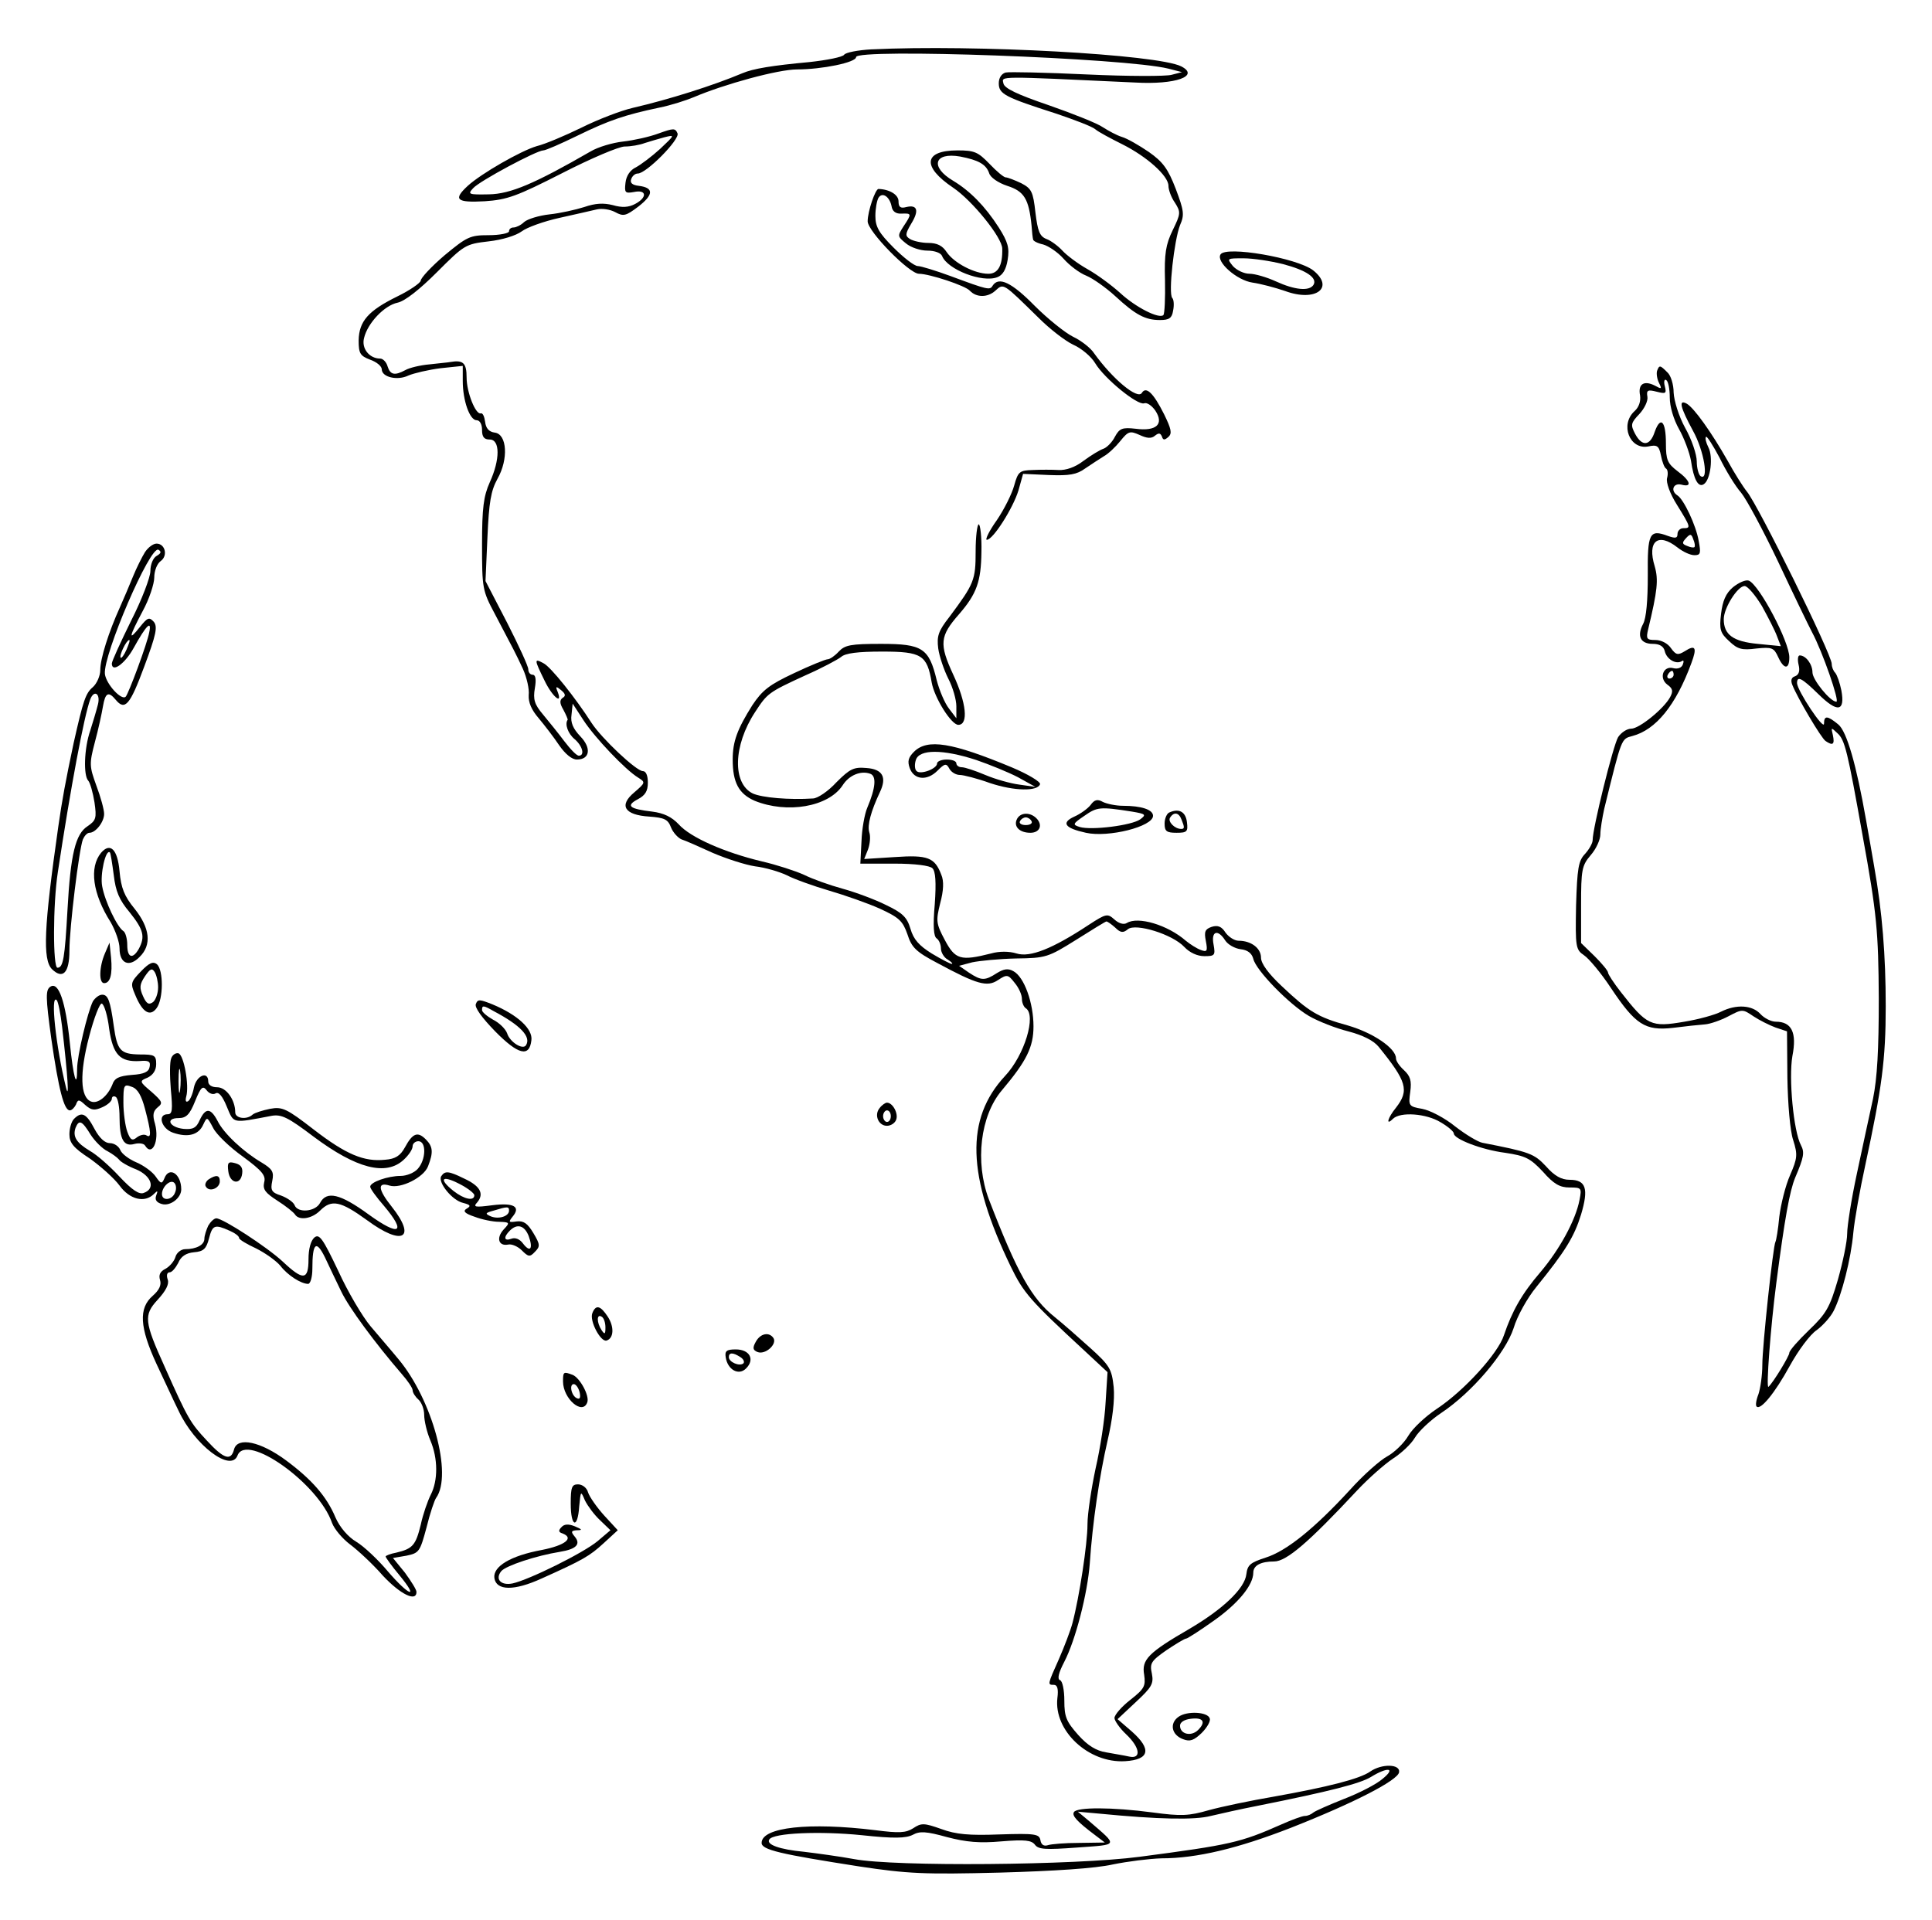<?xml version="1.0" standalone="no"?>
<!DOCTYPE svg PUBLIC "-//W3C//DTD SVG 20010904//EN"
 "http://www.w3.org/TR/2001/REC-SVG-20010904/DTD/svg10.dtd">
<svg version="1.0" xmlns="http://www.w3.org/2000/svg"
 width="501pt" height="498pt" viewBox="0 0 501 498"
 preserveAspectRatio="xMidYMid meet">

<g transform="translate(0,498) scale(0.1,-0.1)"
fill="#000000" stroke="none">
<path d="M2260 4852 c-35 -2 -67 -8 -71 -14 -4 -6 -44 -14 -90 -19 -97 -9
-146 -17 -174 -29 -76 -32 -190 -68 -285 -90 -30 -7 -90 -30 -132 -51 -43 -21
-95 -43 -116 -48 -41 -12 -144 -71 -179 -103 -39 -36 -29 -44 44 -40 59 4 83
13 201 73 74 38 147 69 162 69 16 0 39 4 52 9 13 4 36 11 51 15 28 7 27 6 -11
-30 -22 -20 -50 -41 -63 -48 -15 -7 -25 -22 -27 -40 -3 -26 -1 -28 22 -24 33
7 35 -14 3 -31 -17 -9 -34 -10 -58 -3 -24 6 -45 5 -74 -5 -22 -7 -62 -16 -90
-19 -27 -3 -57 -12 -66 -20 -8 -8 -21 -14 -27 -14 -7 0 -12 -4 -12 -10 0 -5
-24 -10 -53 -10 -48 0 -56 -4 -114 -52 -34 -29 -62 -59 -62 -66 -1 -6 -28 -25
-61 -41 -75 -37 -99 -64 -100 -114 0 -34 4 -40 30 -50 17 -6 30 -17 30 -25 0
-20 40 -30 69 -16 14 6 52 15 84 19 l57 6 0 -39 c0 -51 18 -102 36 -102 8 0
14 -10 14 -25 0 -18 5 -25 20 -25 27 0 27 -52 0 -111 -16 -36 -20 -66 -20
-161 0 -114 1 -120 33 -180 51 -97 53 -100 73 -143 10 -22 17 -53 15 -68 -1
-19 7 -38 26 -60 15 -18 39 -49 53 -70 16 -23 33 -37 46 -37 34 0 38 30 9 60
-19 20 -26 36 -23 56 l3 29 28 -43 c30 -46 109 -129 142 -149 19 -12 19 -13
-10 -38 -41 -34 -26 -59 39 -63 39 -3 48 -7 56 -28 5 -13 18 -27 27 -31 10 -3
46 -19 81 -35 35 -15 84 -31 110 -35 26 -3 63 -14 82 -23 19 -10 69 -28 110
-40 41 -12 101 -33 132 -47 50 -23 59 -32 71 -66 11 -35 23 -46 78 -75 102
-55 129 -63 157 -44 23 15 26 15 43 -7 11 -13 19 -31 19 -42 0 -10 5 -21 10
-24 28 -18 -3 -122 -54 -176 -103 -111 -99 -258 15 -494 33 -68 49 -87 193
-220 l58 -54 -5 -78 c-2 -43 -14 -120 -26 -172 -11 -52 -21 -117 -21 -145 0
-50 -21 -188 -39 -256 -5 -19 -21 -61 -35 -93 -30 -67 -30 -67 -13 -67 9 0 12
-11 9 -34 -10 -85 81 -170 176 -164 63 4 69 31 17 77 l-37 32 47 44 c42 39 47
48 42 74 -6 27 -2 33 38 61 24 16 47 30 51 30 3 0 36 21 71 46 64 45 103 93
103 125 0 19 20 29 54 29 32 0 90 50 215 184 29 31 71 68 92 82 22 14 48 38
58 55 10 17 41 46 68 64 81 54 167 156 188 220 9 31 36 79 59 107 76 94 98
130 116 188 20 67 13 90 -30 90 -21 0 -39 10 -61 35 -31 33 -42 37 -165 61
-11 2 -43 21 -70 42 -27 22 -65 42 -86 46 -35 6 -36 8 -31 44 4 29 0 41 -16
56 -12 11 -21 24 -21 31 0 26 -59 66 -124 85 -80 22 -102 36 -173 103 -34 32
-53 58 -53 73 0 25 -26 44 -58 44 -11 0 -26 10 -34 21 -10 16 -20 20 -36 15
-17 -6 -20 -12 -15 -37 5 -26 3 -29 -13 -23 -11 4 -28 15 -39 24 -47 41 -124
64 -153 46 -8 -5 -21 -1 -32 9 -18 16 -21 16 -67 -14 -94 -62 -152 -85 -187
-74 -19 6 -45 6 -66 0 -79 -20 -93 -16 -120 35 -23 43 -23 50 -12 95 9 33 10
58 3 74 -17 45 -35 52 -121 46 l-79 -5 10 25 c5 14 7 34 3 45 -5 18 4 53 28
104 18 38 7 59 -35 62 -33 3 -43 -2 -78 -37 -21 -23 -49 -42 -61 -42 -61 -4
-132 2 -156 13 -53 26 -51 124 6 211 32 49 34 51 132 96 41 18 82 40 91 47 11
10 44 14 107 14 102 0 116 -9 128 -80 7 -40 51 -110 69 -110 27 0 21 57 -13
130 -37 80 -35 100 15 157 46 53 57 85 58 161 1 39 -3 72 -7 72 -4 0 -8 -32
-8 -70 0 -75 -4 -84 -68 -170 -29 -37 -33 -50 -29 -82 3 -21 15 -56 26 -78 12
-23 21 -55 21 -72 l0 -31 -19 25 c-11 14 -25 47 -32 74 -20 83 -37 94 -144 94
-79 0 -94 -3 -110 -20 -10 -11 -23 -20 -29 -20 -5 0 -45 -16 -87 -36 -64 -30
-82 -44 -108 -83 -39 -62 -51 -94 -51 -141 0 -60 16 -89 57 -107 84 -34 191
-16 228 40 17 27 48 39 72 30 16 -6 14 -36 -8 -88 -7 -16 -14 -56 -15 -87 l-3
-58 88 0 c54 0 92 -5 99 -12 8 -8 10 -36 6 -93 -5 -57 -3 -84 5 -89 6 -4 11
-16 11 -26 0 -10 8 -24 18 -29 9 -6 14 -11 10 -11 -4 0 -27 12 -52 27 -32 20
-47 36 -55 64 -9 30 -20 41 -64 62 -28 14 -79 33 -112 42 -33 9 -78 25 -100
36 -22 10 -71 26 -110 35 -96 23 -185 62 -215 96 -18 19 -38 29 -69 33 -59 7
-69 15 -37 32 19 10 26 21 26 43 0 19 -5 30 -13 30 -17 0 -107 85 -133 125
-41 64 -106 146 -125 155 -24 13 -24 10 3 -45 20 -42 48 -65 34 -29 -6 14 -4
15 9 4 11 -9 13 -15 4 -20 -8 -6 -8 -14 2 -31 7 -13 12 -25 11 -26 -8 -11 1
-36 18 -50 21 -18 27 -43 11 -43 -6 0 -22 17 -38 38 -15 20 -40 51 -55 69 -22
26 -26 39 -21 68 4 23 2 35 -6 35 -6 0 -11 6 -11 14 0 8 -25 62 -55 121 l-56
108 5 113 c4 92 9 121 26 152 29 51 25 116 -7 120 -15 2 -23 11 -25 28 -2 14
-6 23 -11 22 -13 -5 -37 54 -37 93 0 38 -9 46 -43 40 -4 -1 -28 -3 -53 -6 -24
-2 -53 -9 -63 -15 -28 -15 -39 -12 -46 10 -3 11 -12 20 -19 20 -28 0 -49 26
-42 53 9 39 53 85 87 92 19 4 57 34 102 79 71 71 74 73 134 80 36 4 71 15 86
26 13 10 57 26 98 35 41 9 84 19 97 22 13 3 34 0 47 -7 22 -12 28 -10 60 14
40 31 41 49 2 54 -18 2 -24 8 -20 18 3 8 10 14 17 14 22 0 109 88 103 104 -6
14 -10 14 -49 0 -24 -9 -65 -18 -92 -21 -27 -3 -65 -14 -85 -26 -144 -83 -207
-110 -263 -111 -53 -1 -56 0 -41 16 17 19 165 98 182 98 6 0 45 17 88 38 82
40 123 54 213 73 30 6 70 19 89 27 80 34 219 72 268 72 64 0 153 18 153 32 0
23 697 -2 810 -30 l35 -9 -27 -7 c-14 -4 -113 -4 -220 1 -106 5 -201 7 -210 5
-11 -3 -18 -14 -18 -28 0 -28 16 -36 150 -79 47 -16 92 -33 100 -40 8 -7 40
-24 70 -39 64 -32 120 -82 120 -108 0 -10 7 -30 17 -44 15 -24 15 -28 -6 -71
-18 -37 -22 -61 -20 -130 1 -46 -1 -86 -4 -90 -11 -11 -72 20 -112 57 -22 20
-60 48 -85 62 -25 14 -54 36 -65 48 -11 12 -30 26 -41 30 -18 7 -23 20 -29 69
-6 54 -10 62 -37 76 -17 8 -35 15 -40 15 -5 0 -24 16 -42 35 -30 31 -39 35
-83 35 -88 0 -93 -42 -11 -97 49 -33 127 -129 127 -158 1 -44 -11 -65 -36 -65
-36 0 -89 28 -108 56 -11 17 -25 24 -48 24 -17 0 -39 5 -47 10 -13 8 -13 13 3
40 21 34 16 50 -13 43 -15 -4 -20 0 -20 15 0 17 -23 31 -52 32 -8 0 -28 -58
-28 -84 0 -26 108 -136 133 -136 27 0 121 -31 132 -44 17 -18 46 -18 66 0 22
20 19 21 113 -71 28 -28 68 -59 89 -69 21 -9 47 -31 57 -48 24 -40 110 -110
127 -104 7 3 20 -6 29 -19 23 -35 3 -54 -51 -47 -35 4 -42 1 -54 -21 -7 -14
-21 -28 -30 -31 -9 -3 -32 -17 -51 -31 -22 -17 -46 -25 -65 -24 -16 1 -47 1
-67 0 -34 -1 -38 -4 -48 -40 -6 -22 -26 -62 -45 -90 -20 -28 -31 -51 -26 -51
16 0 68 82 82 128 l12 43 67 -3 c53 -2 72 1 94 17 16 11 38 25 49 32 11 6 30
24 42 39 21 26 25 27 50 16 19 -9 31 -10 40 -2 10 8 14 7 18 -2 3 -10 7 -10
17 -1 10 9 7 21 -11 58 -28 56 -47 74 -58 56 -11 -18 -75 35 -124 103 -9 14
-34 33 -55 43 -20 10 -65 46 -99 80 -59 60 -93 77 -109 52 -7 -12 -12 -11
-109 25 -38 14 -77 26 -85 26 -9 0 -37 22 -63 48 -38 38 -47 54 -47 82 0 19 4
40 8 47 10 16 29 3 34 -22 2 -13 11 -20 26 -19 26 1 27 0 5 -33 -16 -25 -16
-26 6 -44 13 -11 38 -19 56 -19 19 0 35 -6 38 -14 14 -35 104 -70 143 -55 14
5 23 20 27 45 5 31 1 46 -23 84 -36 56 -75 95 -118 121 -61 36 -50 75 18 63
47 -9 67 -20 75 -43 3 -11 23 -25 47 -33 44 -14 56 -34 63 -103 1 -16 3 -33 4
-36 0 -4 12 -10 26 -13 14 -4 38 -20 53 -37 15 -17 41 -37 59 -44 17 -7 51
-31 75 -53 53 -49 78 -62 116 -62 24 0 31 5 34 24 3 14 2 29 -2 33 -11 11 5
151 20 189 12 27 10 38 -11 94 -20 52 -33 70 -70 96 -25 17 -56 35 -70 39 -13
4 -35 16 -49 25 -14 10 -77 35 -140 57 -82 28 -116 44 -118 57 -4 19 -21 19
342 2 105 -6 168 17 119 42 -62 31 -535 57 -803 44z m632 -2278 c14 -14 21
-14 33 -4 20 16 115 -13 146 -46 14 -15 34 -24 52 -24 27 0 29 2 24 30 -7 35
11 41 30 11 7 -11 25 -21 40 -23 18 -2 29 -10 33 -25 7 -30 93 -118 144 -148
24 -14 70 -32 102 -40 38 -10 66 -24 79 -40 73 -90 80 -113 45 -158 -22 -27
-27 -48 -8 -29 19 19 87 14 124 -9 19 -11 34 -24 34 -29 0 -14 71 -42 133 -50
53 -8 65 -14 98 -49 28 -32 44 -41 69 -41 31 0 32 -1 26 -32 -10 -53 -52 -129
-101 -187 -49 -57 -74 -102 -95 -164 -15 -47 -103 -144 -174 -191 -30 -20 -63
-51 -74 -70 -11 -19 -36 -43 -54 -53 -19 -10 -63 -49 -98 -88 -92 -100 -164
-158 -218 -175 -40 -13 -47 -19 -50 -43 -4 -37 -61 -91 -148 -142 -107 -62
-124 -80 -117 -119 4 -29 1 -36 -36 -65 -23 -18 -41 -39 -41 -47 0 -7 14 -27
30 -42 37 -35 40 -65 8 -58 -13 3 -39 7 -60 11 -25 4 -47 17 -72 45 -31 35
-36 47 -36 89 0 28 -5 51 -11 53 -8 3 -4 19 11 48 29 56 60 176 66 255 7 105
25 227 46 318 13 56 19 106 16 139 -5 47 -10 56 -61 102 -31 28 -72 64 -92 80
-60 48 -97 114 -171 306 -36 96 -22 216 34 282 64 76 82 112 82 166 0 61 -24
128 -52 143 -14 8 -25 6 -43 -5 -31 -20 -40 -20 -72 1 l-26 18 34 9 c19 4 70
9 114 10 77 1 83 3 155 48 41 26 77 48 79 48 3 0 13 -7 23 -16z"/>
<path d="M3165 4320 c-12 -19 42 -67 83 -73 21 -3 59 -13 85 -22 79 -29 129 9
72 54 -42 32 -226 64 -240 41z m162 -25 c61 -16 90 -36 79 -54 -11 -17 -49
-13 -97 9 -24 11 -55 20 -69 20 -14 0 -33 9 -43 20 -16 20 -16 20 28 20 24 0
70 -7 102 -15z"/>
<path d="M4297 4018 c-2 -7 0 -21 5 -31 8 -16 7 -17 -11 -7 -28 14 -44 4 -38
-26 2 -15 -3 -30 -14 -40 -39 -35 -13 -101 35 -92 23 5 28 2 33 -23 3 -16 9
-32 13 -34 5 -3 6 -14 3 -25 -3 -11 7 -40 26 -70 36 -58 36 -60 16 -60 -8 0
-15 -7 -15 -15 0 -11 -5 -12 -25 -5 -48 18 -53 7 -52 -103 0 -65 -4 -110 -12
-125 -17 -32 -7 -52 25 -52 17 0 28 -6 31 -19 5 -21 29 -35 44 -26 5 4 6 0 3
-8 -3 -9 -13 -13 -25 -10 -26 7 -38 -26 -15 -43 14 -10 15 -17 7 -32 -16 -30
-80 -82 -101 -82 -11 0 -26 -10 -34 -22 -13 -22 -66 -236 -66 -267 0 -8 -9
-24 -20 -36 -17 -18 -20 -37 -23 -134 -2 -108 -1 -114 21 -129 12 -8 44 -46
69 -84 64 -96 89 -112 161 -104 31 4 69 8 83 9 14 1 42 11 61 21 36 19 37 19
65 0 15 -10 41 -23 57 -29 l30 -10 1 -120 c1 -67 7 -139 15 -162 12 -38 11
-47 -8 -91 -12 -27 -24 -76 -28 -108 -3 -33 -8 -62 -10 -65 -6 -10 -34 -270
-34 -319 0 -27 -5 -61 -10 -76 -6 -15 -8 -29 -5 -32 10 -11 47 34 86 105 22
40 53 82 70 93 16 12 36 34 44 50 21 41 45 135 51 203 3 32 17 111 31 175 43
200 53 273 53 412 0 132 -9 245 -30 363 -5 31 -15 85 -21 120 -25 143 -50 230
-72 248 -28 23 -37 24 -37 2 0 -19 -69 85 -70 105 0 20 12 14 56 -29 49 -48
69 -45 59 10 -4 20 -11 40 -16 46 -5 5 -9 15 -9 23 0 25 -191 412 -220 447 -9
11 -32 47 -50 80 -42 74 -87 137 -106 148 -22 12 -17 -9 16 -70 29 -52 42
-132 20 -118 -5 3 -10 21 -10 38 0 18 -13 57 -30 87 -17 31 -29 71 -30 92 0
20 -7 44 -16 52 -19 19 -21 20 -27 4z m33 -69 c0 -24 10 -57 24 -82 13 -23 27
-60 31 -82 7 -49 19 -70 33 -61 18 11 25 72 12 96 -6 12 -9 24 -6 27 2 3 18
-22 35 -54 16 -33 41 -74 56 -91 14 -17 57 -97 96 -179 38 -81 78 -164 88
-183 27 -50 72 -180 63 -180 -16 0 -62 57 -62 76 0 21 -17 44 -33 44 -5 0 -6
-11 -3 -24 4 -16 1 -26 -9 -30 -10 -3 -12 -11 -7 -23 13 -33 75 -138 86 -145
19 -13 24 -9 19 15 -5 21 -5 21 12 5 19 -17 26 -46 65 -265 37 -203 41 -249
42 -423 0 -133 -4 -206 -15 -260 -9 -41 -28 -129 -42 -195 -14 -65 -25 -135
-25 -155 0 -20 -11 -73 -24 -119 -21 -72 -30 -88 -75 -131 -28 -27 -51 -53
-51 -59 0 -8 -41 -76 -54 -88 -7 -7 6 160 20 267 22 170 35 241 49 275 23 54
25 66 15 85 -19 36 -32 173 -22 231 12 61 -2 89 -43 89 -12 0 -30 9 -40 20
-21 23 -62 26 -102 6 -15 -8 -58 -20 -95 -26 -87 -15 -97 -10 -165 77 -18 23
-33 46 -33 50 0 5 -16 24 -35 43 l-35 34 0 99 c0 91 2 102 25 129 14 16 25 40
25 54 0 13 5 43 10 66 46 187 44 181 73 189 61 16 113 80 153 189 15 40 11 49
-17 31 -18 -11 -23 -10 -36 8 -8 12 -25 21 -40 21 -23 0 -25 3 -19 28 24 100
27 128 17 163 -20 65 8 89 59 49 14 -11 33 -20 44 -20 16 0 17 5 11 37 -7 41
-39 108 -55 118 -19 12 -11 33 10 28 29 -8 24 10 -10 35 -26 20 -30 29 -30 72
0 58 -14 72 -29 30 -12 -37 -33 -39 -51 -5 -12 23 -11 28 11 51 13 14 23 34
21 45 -3 17 1 19 24 13 24 -6 26 -5 21 15 -3 11 -1 19 4 15 5 -3 9 -23 9 -45z
m64 -388 c-2 -2 -10 -1 -19 3 -13 5 -14 8 -3 20 11 12 14 12 19 -3 4 -9 5 -18
3 -20z m-54 -331 c0 -5 -5 -10 -11 -10 -5 0 -7 5 -4 10 3 6 8 10 11 10 2 0 4
-4 4 -10z"/>
<path d="M4494 3457 c-19 -16 -27 -36 -31 -69 -5 -41 -2 -50 21 -71 22 -21 33
-24 71 -19 40 4 45 2 56 -22 15 -33 29 -33 29 -1 0 41 -78 188 -105 199 -8 3
-26 -5 -41 -17z m75 -49 c16 -29 34 -64 39 -78 l10 -26 -60 6 c-64 6 -88 24
-88 64 0 29 36 86 54 86 8 0 28 -24 45 -52z"/>
<path d="M376 3548 c-8 -13 -22 -41 -31 -63 -9 -22 -24 -58 -34 -80 -29 -64
-51 -133 -51 -163 0 -15 -9 -35 -19 -44 -19 -16 -25 -34 -50 -145 -21 -99 -30
-148 -40 -218 -37 -260 -41 -344 -16 -369 28 -27 45 -9 45 48 0 60 25 263 35
289 4 9 11 17 17 17 16 0 38 28 38 49 0 11 -9 44 -20 73 -18 50 -19 56 -4 113
9 33 18 75 21 93 6 35 14 40 33 17 24 -29 37 -14 74 86 31 83 35 103 25 116
-12 13 -16 12 -36 -13 -31 -39 -29 -27 7 41 17 31 30 71 30 87 0 17 7 36 17
43 19 14 11 45 -11 45 -9 0 -22 -10 -30 -22z m30 -10 c-9 -5 -16 -22 -16 -39
0 -16 -22 -74 -50 -129 -27 -55 -50 -105 -50 -111 0 -25 34 -1 57 41 32 58 47
73 40 40 -5 -29 -54 -160 -61 -167 -11 -11 -51 33 -54 59 -5 49 118 335 139
322 8 -5 7 -9 -5 -16z m-78 -243 c-6 -14 -13 -23 -15 -21 -5 5 15 46 22 46 3
0 -1 -11 -7 -25z m-74 -142 c-4 -16 -13 -46 -20 -68 -16 -46 -18 -117 -5 -130
5 -6 12 -31 16 -56 6 -41 4 -47 -18 -62 -31 -20 -44 -71 -52 -217 -7 -125 -11
-150 -26 -150 -12 0 -12 164 1 248 33 219 68 405 84 448 10 26 27 15 20 -13z"/>
<path d="M2370 3030 c-15 -15 -17 -25 -11 -42 11 -31 45 -34 72 -7 19 19 23
20 31 5 5 -9 17 -16 27 -16 9 0 45 -9 78 -21 63 -21 124 -22 130 -3 2 6 -31
26 -74 44 -154 64 -218 75 -253 40z m161 -21 c35 -12 84 -32 109 -45 l45 -25
-42 6 c-23 3 -62 14 -88 25 -26 11 -53 20 -61 20 -8 0 -14 5 -14 10 0 6 -11
10 -25 10 -14 0 -25 -5 -25 -10 0 -14 -43 -30 -53 -20 -5 4 -6 17 -2 29 9 28
70 28 156 0z"/>
<path d="M2828 2892 c-7 -9 -26 -23 -42 -30 -35 -16 -25 -30 30 -42 58 -13
174 16 174 44 0 16 -30 26 -78 26 -18 0 -42 5 -52 10 -14 8 -22 6 -32 -8z
m107 -17 c36 -6 38 -8 22 -20 -22 -16 -127 -29 -157 -20 -19 6 -19 8 12 29 33
23 40 24 123 11z"/>
<path d="M3033 2873 c-7 -2 -13 -16 -13 -29 0 -20 5 -24 31 -24 27 0 30 3 27
27 -3 27 -20 37 -45 26z m31 -19 c8 -20 8 -24 -1 -24 -17 0 -35 19 -29 29 10
16 23 14 30 -5z"/>
<path d="M2636 2853 c-7 -18 9 -33 36 -33 23 0 32 18 18 35 -17 20 -46 19 -54
-2z m39 -3 c3 -5 -3 -10 -15 -10 -12 0 -18 5 -15 10 3 6 10 10 15 10 5 0 12
-4 15 -10z"/>
<path d="M262 2768 c-31 -38 -22 -106 25 -180 12 -21 23 -51 23 -68 0 -39 25
-50 52 -22 32 31 27 75 -13 125 -27 33 -35 54 -39 97 -5 57 -24 76 -48 48z
m33 -58 c5 -42 14 -64 41 -96 36 -45 41 -63 24 -95 -16 -28 -30 -23 -30 10 0
17 -5 33 -10 36 -16 10 -48 77 -55 116 -6 30 9 98 20 88 2 -2 6 -29 10 -59z"/>
<path d="M272 2507 c-15 -35 -16 -77 -2 -77 16 0 22 23 18 66 l-4 39 -12 -28z"/>
<path d="M365 2460 c-26 -27 -27 -31 -15 -59 19 -47 39 -59 56 -36 18 24 18
99 1 114 -10 8 -20 4 -42 -19z m45 -41 c0 -15 -6 -32 -13 -38 -11 -8 -17 -5
-26 15 -10 22 -9 31 5 52 13 19 18 22 25 11 5 -8 9 -26 9 -40z"/>
<path d="M131 2421 c-13 -8 -13 -26 2 -135 19 -132 33 -186 48 -186 5 0 12 7
16 15 5 14 8 14 24 -1 16 -14 24 -15 44 -6 14 6 25 16 25 22 0 6 5 8 10 5 6
-3 10 -27 10 -53 0 -58 11 -77 39 -69 12 3 24 1 27 -4 18 -30 38 11 26 56 -7
23 -5 33 7 43 14 11 12 15 -16 40 -32 27 -32 28 -10 37 14 7 22 19 22 35 0 23
-4 25 -43 25 -50 1 -58 10 -67 74 -9 66 -15 81 -30 81 -8 0 -18 -8 -24 -17
-14 -28 -41 -142 -41 -175 0 -57 -10 -22 -19 68 -11 107 -29 158 -50 145z m30
-104 c15 -129 19 -194 10 -157 -26 105 -41 243 -24 226 4 -4 10 -35 14 -69z
m122 -5 c10 -68 28 -87 80 -84 22 2 28 -1 25 -15 -2 -13 -14 -19 -46 -21 -34
-3 -45 -8 -51 -26 -12 -29 -37 -50 -55 -43 -28 11 -30 73 -5 168 13 50 28 88
33 86 6 -2 15 -31 19 -65z m93 -208 c16 -61 17 -77 4 -69 -6 4 -17 1 -25 -5
-12 -10 -17 -7 -25 15 -5 14 -10 48 -10 75 0 46 1 49 22 41 15 -5 25 -23 34
-57z"/>
<path d="M1234 2376 c-4 -9 16 -36 50 -71 60 -61 89 -68 94 -23 4 29 -36 66
-101 93 -33 13 -38 14 -43 1z m47 -19 c68 -36 97 -66 83 -88 -8 -13 -42 8 -49
31 -4 11 -20 27 -36 35 -16 9 -29 20 -29 25 0 13 3 13 31 -3z"/>
<path d="M444 2235 c-4 -9 -4 -45 -1 -81 5 -52 4 -64 -8 -64 -28 0 -16 -38 14
-48 38 -13 66 -6 78 21 10 21 10 21 26 -9 8 -16 43 -50 77 -74 50 -37 60 -49
55 -67 -4 -18 3 -27 34 -47 22 -14 42 -30 46 -36 10 -16 43 -12 65 10 30 30
53 25 122 -25 92 -68 129 -47 64 35 -36 45 -38 65 -6 55 29 -9 89 21 100 50
14 36 13 51 -6 70 -21 21 -34 16 -54 -21 -12 -22 -25 -30 -51 -32 -55 -6 -102
14 -185 78 -71 55 -82 60 -114 54 -19 -4 -39 -10 -45 -15 -15 -14 -45 -10 -45
6 0 32 -23 65 -47 65 -14 0 -23 6 -23 15 0 28 -30 16 -37 -15 -3 -17 -10 -33
-15 -36 -6 -4 -8 1 -5 12 8 29 -6 107 -20 112 -7 2 -16 -4 -19 -13z m23 -82
c-2 -16 -4 -5 -4 22 0 28 2 40 4 28 2 -13 2 -35 0 -50z m92 -9 c8 5 18 -7 29
-34 19 -45 12 -44 117 -24 25 4 42 -4 108 -54 111 -83 188 -103 234 -60 13 12
23 27 23 35 0 7 7 13 15 13 21 0 20 -48 -2 -72 -9 -10 -29 -18 -44 -18 -33 0
-79 -16 -79 -28 0 -5 16 -27 36 -50 59 -70 40 -80 -40 -22 -74 54 -109 62
-126 30 -12 -23 -58 -27 -66 -6 -3 8 -19 19 -35 25 -25 8 -28 14 -23 38 5 24
0 31 -28 48 -46 27 -98 75 -114 108 -18 34 -31 34 -46 2 -9 -21 -18 -25 -42
-23 -37 4 -48 28 -13 28 20 0 29 9 43 44 15 37 20 41 30 28 6 -8 16 -12 23 -8z"/>
<path d="M2281 2106 c-15 -18 -3 -46 19 -46 10 0 21 7 24 16 6 16 -9 44 -24
44 -4 0 -13 -6 -19 -14z m29 -21 c0 -8 -4 -15 -10 -15 -5 0 -10 7 -10 15 0 8
5 15 10 15 6 0 10 -7 10 -15z"/>
<path d="M192 2078 c-7 -7 -12 -25 -12 -40 0 -22 10 -35 53 -63 28 -20 63 -51
77 -70 26 -36 65 -46 89 -22 10 10 11 9 6 -4 -4 -11 1 -18 15 -22 22 -6 50 16
50 38 0 41 -32 61 -44 28 -6 -14 -9 -14 -22 5 -8 12 -31 29 -50 37 -19 8 -38
22 -42 32 -4 10 -16 18 -27 18 -13 0 -27 13 -40 37 -21 40 -33 46 -53 26z m43
-41 c11 -17 31 -37 44 -43 13 -7 26 -17 30 -22 3 -5 23 -17 44 -25 40 -17 51
-50 20 -61 -12 -5 -30 7 -63 42 -25 27 -59 57 -77 67 -35 21 -45 37 -37 60 9
22 17 18 39 -18z m219 -150 c-7 -20 -34 -23 -34 -4 0 19 22 39 32 29 5 -5 6
-16 2 -25z"/>
<path d="M592 1942 c4 -32 32 -37 36 -6 2 15 -3 23 -18 27 -18 5 -21 2 -18
-21z"/>
<path d="M1144 1929 c-9 -16 29 -63 57 -69 19 -5 21 -8 9 -15 -10 -6 -6 -12
21 -21 18 -7 47 -13 63 -13 28 -1 29 -2 12 -20 -20 -22 -13 -44 12 -39 9 2 25
-5 35 -15 17 -17 21 -18 34 -4 14 14 14 19 -4 49 -15 25 -25 32 -43 30 -21 -3
-22 -2 -11 12 22 26 4 37 -52 30 -46 -6 -51 -5 -39 8 18 22 7 42 -34 61 -41
20 -50 21 -60 6z m86 -49 c0 -16 -26 -11 -54 11 -39 31 -31 42 14 19 22 -11
40 -25 40 -30z m90 -40 c0 -15 -27 -23 -47 -15 -16 7 -15 9 7 15 36 11 40 11
40 0z m51 -66 c12 -33 4 -44 -15 -19 -8 11 -20 16 -30 12 -19 -7 -21 4 -4 21
19 19 38 14 49 -14z"/>
<path d="M541 1921 c-7 -5 -11 -14 -7 -19 9 -15 36 -4 36 14 0 16 -9 18 -29 5z"/>
<path d="M540 1801 c-5 -11 -10 -26 -10 -34 0 -16 -21 -27 -50 -27 -10 0 -22
-9 -25 -20 -3 -11 -15 -25 -26 -31 -14 -7 -18 -16 -14 -29 4 -13 -2 -26 -19
-41 -37 -32 -34 -82 10 -177 20 -42 45 -97 57 -121 42 -90 136 -161 153 -116
23 60 210 -73 245 -175 6 -16 27 -41 47 -56 20 -15 59 -51 85 -81 45 -48 87
-69 87 -42 0 6 -14 28 -30 50 l-31 38 35 6 c33 7 35 10 52 73 9 37 21 72 25
77 43 60 -10 255 -98 360 -18 22 -51 60 -72 85 -21 25 -59 89 -84 144 -40 84
-49 97 -62 86 -9 -8 -15 -29 -15 -56 0 -55 -14 -56 -67 -6 -41 38 -155 112
-172 112 -6 0 -15 -9 -21 -19z m55 -13 c14 -6 25 -14 25 -19 0 -4 20 -16 44
-27 24 -12 52 -32 63 -45 19 -25 54 -47 72 -47 6 0 11 18 11 39 0 68 10 76 33
29 11 -24 30 -63 42 -88 20 -42 88 -134 157 -214 15 -17 28 -36 28 -42 0 -6 7
-17 15 -24 8 -7 15 -25 15 -40 0 -15 7 -45 16 -66 20 -47 20 -104 1 -141 -8
-16 -20 -50 -26 -78 -13 -53 -21 -62 -63 -72 -16 -3 -28 -8 -28 -10 0 -3 16
-25 36 -49 52 -63 25 -54 -30 10 -25 30 -62 65 -82 77 -22 13 -43 38 -54 63
-23 55 -62 99 -128 148 -66 49 -126 62 -135 29 -8 -31 -26 -26 -71 23 -42 45
-49 56 -109 191 -53 117 -55 134 -18 174 21 23 30 40 26 52 -4 11 -2 19 5 19
6 0 15 11 22 24 7 17 20 26 41 28 25 2 32 9 39 36 9 35 15 37 53 20z"/>
<path d="M1536 1574 c-8 -20 22 -76 37 -71 19 6 20 36 3 62 -19 29 -31 32 -40
9z m34 -37 c0 -18 -2 -19 -10 -7 -13 20 -13 43 0 35 6 -3 10 -16 10 -28z"/>
<path d="M1960 1500 c-9 -16 -8 -22 5 -27 20 -7 50 20 41 36 -11 17 -34 13
-46 -9z"/>
<path d="M1882 1459 c5 -32 34 -48 53 -28 23 23 9 49 -27 49 -24 0 -29 -4 -26
-21z m38 1 c8 -5 11 -12 8 -16 -10 -9 -38 3 -38 16 0 12 10 13 30 0z"/>
<path d="M1460 1397 c0 -45 51 -89 63 -54 6 17 -19 63 -38 71 -24 9 -25 8 -25
-17z m43 -28 c3 -13 1 -19 -6 -16 -15 5 -22 37 -9 37 5 0 12 -9 15 -21z"/>
<path d="M1480 1080 c0 -61 18 -67 22 -7 4 41 4 41 15 15 7 -14 24 -37 39 -51
l27 -26 -33 -28 c-37 -31 -179 -101 -221 -110 -30 -6 -46 11 -29 32 12 14 90
40 152 50 43 7 55 20 38 40 -10 12 -9 15 6 16 15 0 14 2 -5 10 -17 7 -28 6
-35 -2 -8 -8 -8 -13 2 -16 32 -12 8 -31 -52 -43 -82 -15 -128 -43 -124 -73 5
-33 51 -34 123 -1 107 48 124 58 160 91 l37 34 -35 38 c-19 21 -38 48 -42 60
-3 12 -15 21 -26 21 -16 0 -19 -7 -19 -50z"/>
<path d="M3056 527 c-24 -17 -18 -47 12 -58 18 -7 28 -3 48 16 14 14 24 31 21
38 -5 17 -59 20 -81 4z m51 -34 c-18 -18 -47 -11 -47 11 0 9 11 16 28 18 32 4
40 -8 19 -29z"/>
<path d="M3553 385 c-27 -19 -110 -40 -250 -65 -59 -10 -135 -26 -168 -35 -52
-15 -72 -16 -146 -6 -106 14 -196 14 -204 1 -6 -9 7 -24 55 -60 l25 -19 -67
-1 c-36 0 -73 -3 -81 -6 -10 -3 -17 1 -19 13 -3 16 -13 18 -106 15 -79 -3
-113 0 -151 14 -45 16 -52 16 -73 2 -19 -12 -36 -13 -98 -5 -171 21 -295 8
-295 -33 0 -18 48 -29 253 -61 126 -19 169 -21 365 -16 141 4 248 11 292 21
39 8 95 15 127 16 92 0 199 26 335 79 165 65 277 123 281 144 4 22 -45 23 -75
2z m32 -19 c-16 -14 -61 -37 -100 -52 -38 -15 -74 -31 -79 -35 -6 -5 -15 -9
-22 -9 -7 0 -34 -10 -61 -22 -106 -47 -132 -53 -368 -84 -166 -22 -634 -26
-740 -6 -38 7 -97 15 -130 19 -64 6 -99 19 -90 32 10 17 132 22 240 11 84 -9
114 -8 132 1 18 10 35 9 89 -6 50 -13 84 -16 141 -11 61 5 78 3 87 -9 9 -12
28 -13 109 -7 109 8 107 3 32 68 l-30 25 55 -5 c154 -15 248 -17 290 -6 25 6
79 18 120 26 190 38 267 58 295 75 44 27 66 24 30 -5z"/>
</g>
</svg>
